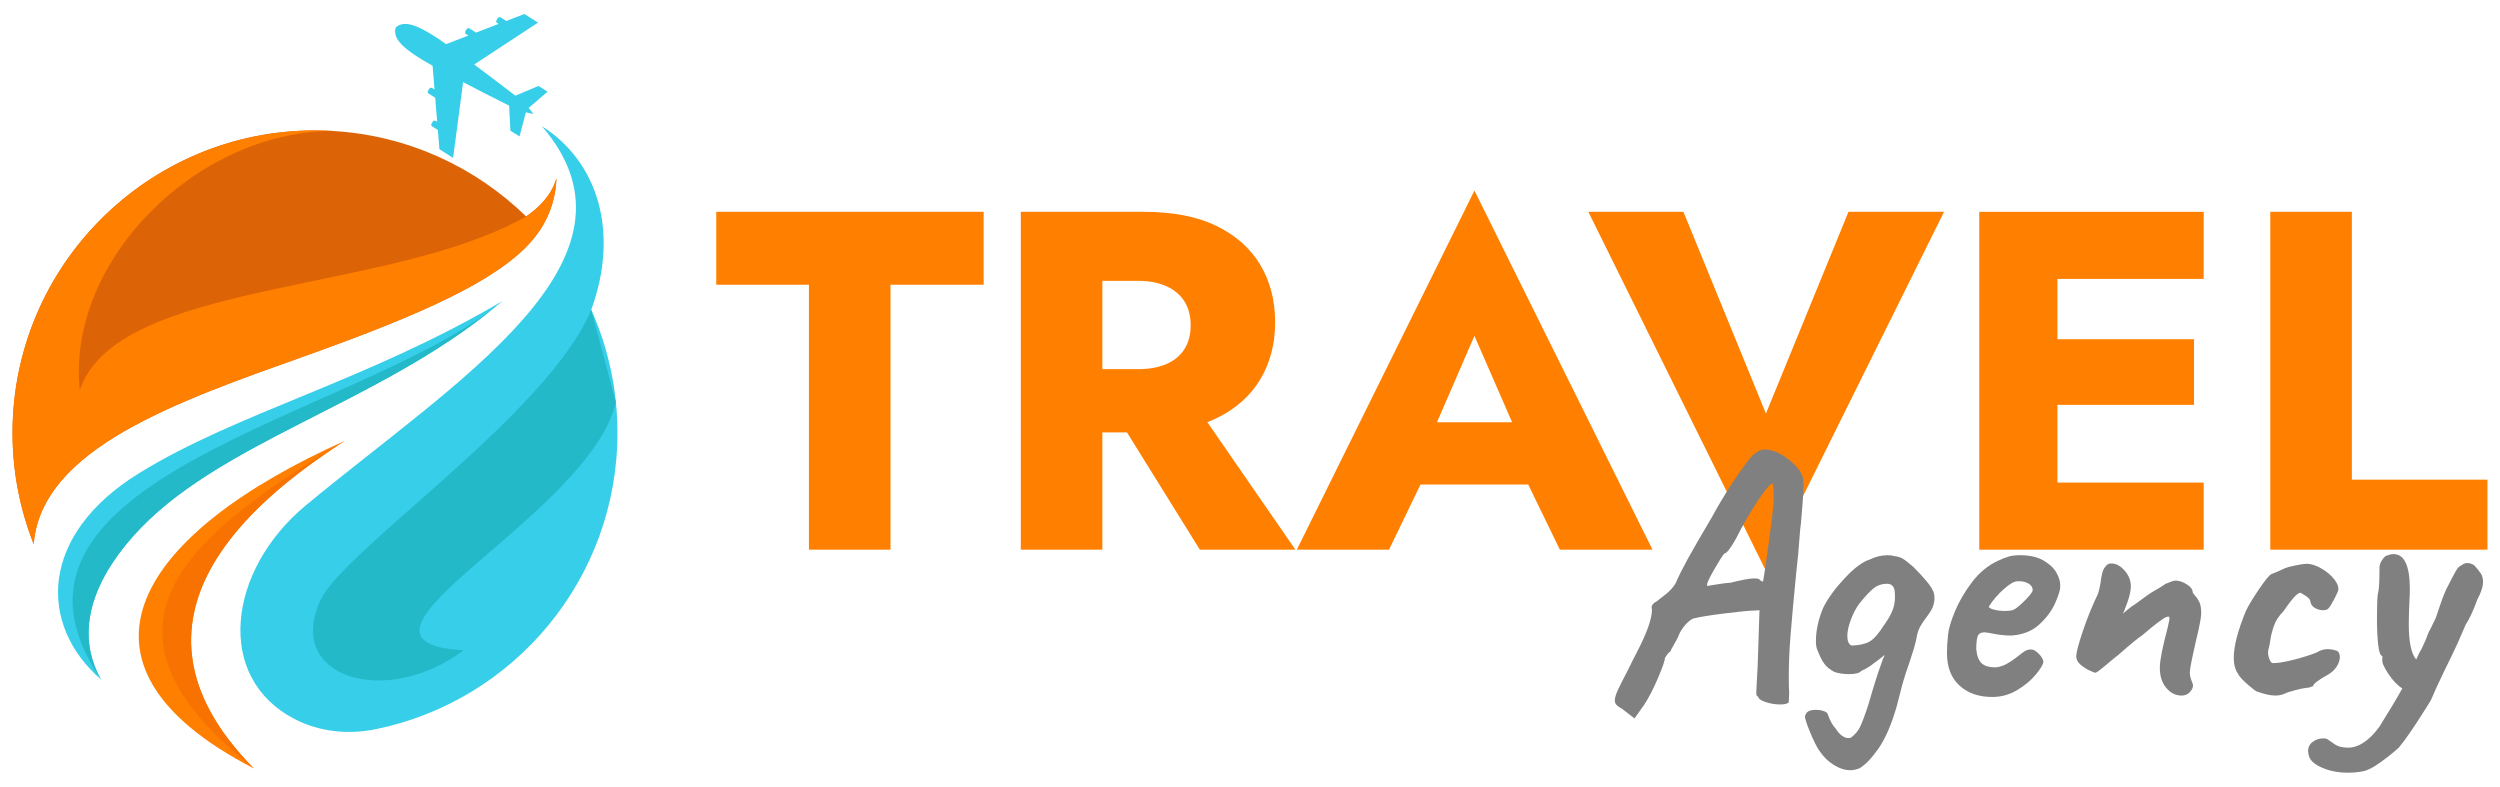 <?xml version="1.0" encoding="utf-8"?>
<!-- Generator: Adobe Illustrator 16.0.0, SVG Export Plug-In . SVG Version: 6.00 Build 0)  -->
<!DOCTYPE svg PUBLIC "-//W3C//DTD SVG 1.1//EN" "http://www.w3.org/Graphics/SVG/1.1/DTD/svg11.dtd">
<svg version="1.1" id="Layer_1" xmlns="http://www.w3.org/2000/svg" xmlns:xlink="http://www.w3.org/1999/xlink" x="0px" y="0px"
	 width="192.26px" height="60.5px" viewBox="0 0 192.26 60.5" enable-background="new 0 0 192.26 60.5" xml:space="preserve">
<g>
	<g>
		<g>
			<path fill="#FF7F00" d="M55.083,16.29h20.563v5.605h-7.163v20.377H62.21V21.895h-7.127V16.29z"/>
			<path fill="#FF7F00" d="M84.776,16.29v25.982h-6.272V16.29H84.776z M82.438,16.29h5.529c2.228,0,4.083,0.358,5.567,1.076
				c1.484,0.718,2.611,1.714,3.378,2.988c0.767,1.275,1.151,2.753,1.151,4.436c0,1.657-0.385,3.124-1.151,4.397
				c-0.767,1.274-1.894,2.27-3.378,2.987c-1.484,0.719-3.34,1.077-5.567,1.077h-5.529v-4.862h5.085c0.841,0,1.564-0.129,2.171-0.389
				c0.605-0.261,1.07-0.643,1.392-1.151c0.321-0.506,0.482-1.119,0.482-1.837c0-0.717-0.161-1.33-0.482-1.837
				c-0.321-0.506-0.786-0.896-1.392-1.169c-0.606-0.271-1.33-0.408-2.171-0.408h-5.085V16.29z M91.494,30.505l8.129,11.767h-7.35
				l-7.312-11.767H91.494z"/>
			<path fill="#FF7F00" d="M109.753,34.216l0.297,1.374l-3.229,6.682h-7.089l13.658-27.615l13.696,27.615h-7.127l-3.118-6.422
				l0.224-1.596l-3.675-8.426L109.753,34.216z M107.044,32.472h12.879l0.408,4.788h-13.732L107.044,32.472z"/>
			<path fill="#FF7F00" d="M142.156,16.29h7.348l-13.695,27.614L122.15,16.29h7.312l6.347,15.513L142.156,16.29z"/>
			<path fill="#FF7F00" d="M158.226,16.29v25.982h-6.013V16.29H158.226z M156.371,16.29h13.102v5.159h-13.102V16.29z
				 M156.371,26.088h12.359v5.048h-12.359V26.088z M156.371,37.112h13.102v5.16h-13.102V37.112z"/>
			<path fill="#FF7F00" d="M180.867,16.29v20.599h10.43v5.383h-16.703V16.29H180.867z"/>
		</g>
	</g>
	<g>
		<g>
			<path fill="#808080" d="M124.736,54.508c-0.201-0.111-0.343-0.212-0.425-0.303c-0.083-0.094-0.124-0.211-0.124-0.357
				c0-0.184,0.078-0.443,0.233-0.783c0.155-0.339,0.427-0.874,0.812-1.607c0.108-0.236,0.32-0.658,0.631-1.262
				c0.787-1.502,1.181-2.611,1.181-3.324c-0.019-0.037-0.027-0.092-0.027-0.164c0-0.184,0.146-0.349,0.439-0.494
				c0.056-0.055,0.251-0.211,0.591-0.469c0.338-0.256,0.607-0.549,0.811-0.878c0.236-0.549,0.54-1.157,0.906-1.826
				c0.365-0.669,0.998-1.762,1.895-3.282c0.879-1.611,1.813-3.066,2.802-4.367c0.183-0.256,0.389-0.457,0.618-0.604
				c0.229-0.146,0.426-0.221,0.59-0.221c0.568,0,1.148,0.221,1.744,0.66c0.595,0.439,0.984,0.877,1.168,1.317
				c0.072,0.129,0.109,0.403,0.109,0.825c0,0.566-0.064,1.527-0.191,2.883c-0.037,0.238-0.074,0.613-0.111,1.127
				c-0.055,0.822-0.137,1.703-0.246,2.637c-0.201,2.05-0.348,3.652-0.439,4.805c-0.093,1.154-0.138,2.236-0.138,3.241
				c0,0.513,0.009,0.89,0.027,1.127v0.192l-0.027,0.632c-0.11,0.108-0.329,0.163-0.659,0.163c-0.366,0-0.732-0.059-1.099-0.178
				s-0.567-0.26-0.604-0.426c-0.018-0.018-0.045-0.035-0.082-0.055c-0.037-0.018-0.055-0.1-0.055-0.246l0.027-0.605l0.082-1.538
				l0.138-4.202l-0.356,0.027c-0.367,0-1.141,0.073-2.321,0.221c-1.181,0.146-1.927,0.266-2.238,0.356
				c-0.165,0-0.366,0.11-0.604,0.329c-0.238,0.221-0.449,0.506-0.632,0.853c-0.056,0.183-0.184,0.443-0.384,0.782
				c-0.203,0.34-0.303,0.535-0.303,0.59c-0.109,0.073-0.206,0.17-0.289,0.289c-0.082,0.119-0.133,0.197-0.15,0.233
				c0,0.202-0.179,0.72-0.536,1.552c-0.356,0.833-0.71,1.515-1.058,2.047l-0.742,1.043L124.736,54.508z M132.07,44.936
				c0.385-0.064,0.723-0.105,1.016-0.123c0.879-0.221,1.484-0.331,1.813-0.331c0.183,0,0.312,0.019,0.385,0.056
				c0.055,0.073,0.114,0.123,0.179,0.15c0.064,0.028,0.104,0.042,0.123,0.042c0.037-0.147,0.183-1.146,0.439-2.994
				c0.256-1.849,0.385-2.985,0.385-3.405c0-0.293-0.01-0.545-0.027-0.757c-0.02-0.21-0.037-0.343-0.056-0.397
				c-0.165,0-0.54,0.436-1.126,1.305c-0.586,0.871-1.153,1.854-1.702,2.952c-0.422,0.751-0.714,1.126-0.879,1.126
				c-0.129,0.129-0.403,0.559-0.824,1.291s-0.587,1.137-0.494,1.209C131.429,45.042,131.685,45,132.07,44.936z"/>
			<path fill="#808080" d="M148.769,45.992c0,0.423-0.137,0.815-0.412,1.183c-0.055,0.092-0.156,0.232-0.303,0.426
				c-0.146,0.191-0.275,0.389-0.385,0.59s-0.191,0.431-0.247,0.687c-0.055,0.349-0.159,0.765-0.315,1.249
				c-0.155,0.486-0.261,0.811-0.316,0.976c-0.146,0.385-0.311,0.897-0.494,1.538l-0.439,1.703c-0.402,1.392-0.871,2.468-1.4,3.227
				c-0.532,0.76-1.025,1.269-1.482,1.525c-0.238,0.091-0.468,0.137-0.688,0.137c-0.403,0-0.82-0.133-1.25-0.398
				s-0.801-0.627-1.112-1.085c-0.201-0.274-0.458-0.792-0.769-1.552c-0.312-0.76-0.412-1.166-0.303-1.222
				c0.073-0.257,0.34-0.385,0.797-0.385c0.22,0,0.42,0.031,0.604,0.096c0.183,0.063,0.284,0.142,0.302,0.233
				c0.164,0.477,0.366,0.842,0.604,1.1c0.147,0.237,0.306,0.421,0.481,0.549c0.174,0.128,0.343,0.191,0.508,0.191
				c0.108,0,0.183-0.018,0.219-0.054c0.293-0.22,0.518-0.485,0.674-0.798c0.154-0.311,0.371-0.887,0.645-1.73
				c0.422-1.463,0.751-2.507,0.989-3.131c0.055-0.2,0.146-0.428,0.274-0.686l-0.494,0.385c-0.184,0.146-0.385,0.297-0.604,0.453
				c-0.22,0.154-0.458,0.288-0.714,0.398c-0.129,0.165-0.449,0.246-0.962,0.246c-0.384,0-0.751-0.054-1.098-0.164
				c-0.349-0.183-0.609-0.395-0.783-0.633c-0.175-0.236-0.353-0.594-0.536-1.07c-0.072-0.146-0.109-0.375-0.109-0.687
				c0-0.788,0.183-1.629,0.549-2.526c0.348-0.715,0.897-1.474,1.648-2.28c0.75-0.805,1.4-1.29,1.949-1.455
				c0.439-0.22,0.898-0.329,1.374-0.329c0.201,0,0.348,0.018,0.44,0.055c0.291,0.036,0.521,0.1,0.686,0.191s0.439,0.303,0.824,0.633
				c0.879,0.877,1.392,1.5,1.538,1.867C148.732,45.59,148.769,45.774,148.769,45.992z M145.597,46.79
				c0.118-0.367,0.158-0.77,0.123-1.209c-0.02-0.457-0.221-0.687-0.605-0.687c-0.384,0-0.719,0.109-1.002,0.329
				c-0.283,0.221-0.654,0.615-1.112,1.182c-0.274,0.366-0.503,0.807-0.687,1.318c-0.164,0.458-0.247,0.851-0.247,1.182
				c0,0.402,0.109,0.649,0.329,0.741c0.586-0.019,1.045-0.119,1.373-0.304c0.33-0.182,0.715-0.62,1.154-1.316
				C145.253,47.567,145.477,47.156,145.597,46.79z"/>
			<path fill="#808080" d="M150.691,52.722c-0.641-0.587-0.961-1.419-0.961-2.5c0-0.42,0.027-0.888,0.082-1.401
				c0.037-0.438,0.215-1.043,0.535-1.813c0.32-0.769,0.76-1.52,1.319-2.251c0.558-0.733,1.212-1.272,1.964-1.621
				c0.348-0.165,0.641-0.278,0.878-0.343c0.238-0.064,0.513-0.096,0.824-0.096c0.751,0,1.36,0.137,1.827,0.412
				c0.467,0.273,0.796,0.585,0.988,0.934c0.192,0.348,0.289,0.648,0.289,0.906v0.137v0.082c0,0.219-0.129,0.623-0.385,1.209
				c-0.258,0.586-0.664,1.136-1.223,1.648c-0.559,0.512-1.277,0.795-2.156,0.851c-0.439,0-0.865-0.041-1.277-0.123
				c-0.412-0.083-0.672-0.124-0.783-0.124c-0.274,0-0.447,0.101-0.521,0.303c-0.072,0.201-0.109,0.539-0.109,1.016
				c0.055,0.514,0.197,0.87,0.426,1.071c0.229,0.202,0.563,0.302,1.003,0.302c0.22,0,0.476-0.063,0.769-0.192
				c0.293-0.146,0.641-0.374,1.043-0.686c0.221-0.183,0.395-0.312,0.522-0.385s0.284-0.11,0.467-0.11c0.165,0,0.356,0.11,0.577,0.33
				c0.22,0.219,0.338,0.431,0.357,0.631c-0.037,0.22-0.238,0.549-0.604,0.989c-0.366,0.439-0.843,0.833-1.429,1.182
				c-0.586,0.347-1.217,0.521-1.895,0.521C152.174,53.601,151.333,53.309,150.691,52.722z M154.894,46.872
				c0.183-0.092,0.462-0.324,0.836-0.701c0.375-0.374,0.573-0.635,0.592-0.783c0-0.182-0.078-0.332-0.233-0.451
				s-0.371-0.197-0.646-0.234h-0.303c-0.238,0-0.581,0.197-1.029,0.591c-0.449,0.395-0.838,0.847-1.168,1.36
				c0.02,0.091,0.156,0.168,0.412,0.232c0.257,0.064,0.531,0.097,0.824,0.097C154.527,46.982,154.765,46.946,154.894,46.872z"/>
			<path fill="#808080" d="M168.845,49.426c-0.037,0.164-0.114,0.518-0.232,1.057c-0.119,0.541-0.188,0.949-0.207,1.223
				c0,0.201,0.041,0.408,0.123,0.618c0.084,0.21,0.125,0.335,0.125,0.371c0,0.183-0.082,0.36-0.248,0.535
				c-0.164,0.175-0.375,0.261-0.631,0.261c-0.458,0-0.852-0.197-1.182-0.59c-0.33-0.395-0.494-0.91-0.494-1.553
				c0-0.549,0.201-1.573,0.604-3.076c0.036-0.201,0.068-0.352,0.096-0.453c0.028-0.1,0.041-0.188,0.041-0.261
				c0-0.091-0.027-0.138-0.082-0.138c-0.128,0-0.312,0.088-0.55,0.262s-0.494,0.369-0.769,0.59l-0.687,0.577
				c-0.293,0.185-0.906,0.687-1.84,1.511c-0.129,0.092-0.436,0.343-0.92,0.755c-0.486,0.413-0.766,0.618-0.838,0.618
				c-0.073,0-0.234-0.059-0.481-0.18c-0.247-0.119-0.476-0.27-0.687-0.452s-0.315-0.393-0.315-0.632
				c0-0.273,0.165-0.906,0.495-1.896c0.328-0.989,0.723-1.959,1.18-2.91c0.056-0.147,0.119-0.422,0.192-0.825
				c0.073-0.658,0.192-1.07,0.357-1.235c0.11-0.183,0.265-0.274,0.468-0.274c0.365,0,0.709,0.184,1.029,0.549
				c0.32,0.367,0.48,0.77,0.48,1.209c0,0.312-0.087,0.72-0.262,1.223c-0.173,0.504-0.297,0.801-0.369,0.893
				c0.055-0.037,0.168-0.133,0.343-0.289c0.174-0.155,0.406-0.324,0.7-0.508c0.622-0.476,1.089-0.801,1.4-0.977
				c0.312-0.173,0.531-0.305,0.66-0.397c0.072-0.054,0.131-0.095,0.178-0.123c0.045-0.027,0.078-0.041,0.096-0.041
				c0.055-0.018,0.16-0.06,0.316-0.124c0.155-0.064,0.278-0.096,0.371-0.096c0.273,0,0.563,0.096,0.865,0.289
				c0.301,0.192,0.453,0.388,0.453,0.59c0,0.055,0.063,0.151,0.192,0.289c0.128,0.137,0.237,0.301,0.329,0.494
				c0.092,0.191,0.138,0.48,0.138,0.865C169.286,47.467,169.139,48.217,168.845,49.426z"/>
			<path fill="#808080" d="M174.998,53.491c-0.385,0-0.851-0.101-1.4-0.302c-0.073,0-0.316-0.179-0.729-0.536
				c-0.412-0.356-0.663-0.636-0.756-0.838c-0.219-0.311-0.328-0.723-0.328-1.235c0-0.88,0.311-2.079,0.934-3.598
				c0.201-0.421,0.535-0.976,1.002-1.662c0.468-0.687,0.783-1.075,0.948-1.167c0.056-0.018,0.183-0.069,0.384-0.152
				c0.201-0.082,0.43-0.187,0.688-0.314c0.127-0.055,0.393-0.124,0.797-0.205c0.402-0.084,0.686-0.125,0.851-0.125
				c0.348,0,0.732,0.125,1.153,0.371c0.422,0.247,0.756,0.535,1.003,0.865s0.334,0.613,0.261,0.852
				c-0.019,0.072-0.119,0.289-0.303,0.646c-0.183,0.356-0.328,0.589-0.438,0.7c-0.073,0.092-0.211,0.137-0.411,0.137
				c-0.239,0-0.459-0.063-0.66-0.192c-0.202-0.127-0.312-0.312-0.33-0.549c-0.037-0.11-0.15-0.229-0.342-0.356
				c-0.193-0.129-0.326-0.212-0.398-0.248c-0.129,0-0.303,0.125-0.522,0.371c-0.22,0.247-0.485,0.6-0.797,1.057
				c-0.349,0.35-0.591,0.719-0.728,1.113c-0.139,0.395-0.229,0.751-0.275,1.07c-0.045,0.321-0.087,0.535-0.123,0.646
				c-0.037,0.109-0.055,0.22-0.055,0.329c0,0.183,0.036,0.362,0.109,0.535c0.074,0.175,0.146,0.271,0.22,0.289
				c0.33,0.019,0.847-0.06,1.552-0.233s1.332-0.371,1.881-0.591c0.257-0.165,0.532-0.247,0.824-0.247
				c0.129,0,0.257,0.014,0.385,0.041s0.221,0.051,0.275,0.068c0.183,0.074,0.274,0.238,0.274,0.494c0,0.238-0.083,0.486-0.247,0.742
				c-0.166,0.257-0.395,0.467-0.688,0.632c-0.311,0.164-0.576,0.329-0.796,0.495c-0.22,0.164-0.329,0.291-0.329,0.383
				c-0.037,0-0.11,0.023-0.221,0.068c-0.109,0.047-0.183,0.061-0.22,0.042c-0.202,0.019-0.513,0.083-0.934,0.193
				c-0.421,0.109-0.696,0.202-0.823,0.273C175.465,53.446,175.236,53.491,174.998,53.491z"/>
			<path fill="#808080" d="M190.791,44.112c0.109,0.174,0.164,0.38,0.164,0.618c0,0.384-0.146,0.842-0.439,1.373
				c-0.146,0.421-0.307,0.815-0.48,1.18c-0.174,0.367-0.307,0.604-0.398,0.716l-0.632,1.455c-0.274,0.604-0.612,1.309-1.015,2.115
				c-0.496,1.025-0.844,1.784-1.045,2.279l-0.357,0.577c-0.916,1.464-1.62,2.489-2.114,3.075c-0.403,0.366-0.879,0.746-1.428,1.141
				c-0.55,0.393-0.989,0.617-1.319,0.672c-0.348,0.073-0.731,0.111-1.154,0.111c-0.75,0-1.418-0.129-2.004-0.387
				c-0.586-0.256-0.924-0.566-1.016-0.933l-0.056-0.329c0-0.313,0.124-0.555,0.37-0.729c0.248-0.174,0.519-0.261,0.812-0.261
				c0.183,0,0.32,0.046,0.411,0.138c0.037,0.018,0.184,0.119,0.439,0.302s0.604,0.274,1.043,0.274c0.825,0,1.631-0.54,2.418-1.62
				c0.77-1.228,1.355-2.207,1.758-2.938c-0.366-0.22-0.724-0.59-1.071-1.113c-0.347-0.521-0.503-0.882-0.467-1.084v-0.302
				c-0.146,0-0.251-0.275-0.315-0.825c-0.064-0.549-0.097-1.227-0.097-2.033c0-0.877,0.019-1.49,0.056-1.84
				c0.072-0.292,0.113-0.654,0.123-1.084s0.014-0.709,0.014-0.838c-0.018-0.256,0.031-0.48,0.15-0.673s0.234-0.325,0.344-0.397
				c0.238-0.092,0.431-0.139,0.578-0.139c0.841,0,1.263,0.898,1.263,2.692c0,0.348-0.01,0.614-0.027,0.797
				c-0.036,0.879-0.056,1.501-0.056,1.866c0,1.411,0.193,2.326,0.576,2.747c0.166-0.384,0.303-0.658,0.414-0.823
				c0.254-0.531,0.401-0.87,0.438-1.017c0.036-0.128,0.138-0.339,0.302-0.632l0.357-0.742c0.037-0.108,0.156-0.461,0.357-1.057
				c0.2-0.596,0.402-1.076,0.604-1.442c0.074-0.146,0.184-0.36,0.33-0.645s0.266-0.489,0.357-0.619
				c0.092-0.126,0.192-0.21,0.301-0.247c0.146-0.128,0.303-0.191,0.467-0.191c0.166,0,0.34,0.055,0.522,0.164
				C190.505,43.722,190.681,43.938,190.791,44.112z"/>
		</g>
	</g>
	<g>
		<path fill="#36CEE9" d="M30.412,2.185c-0.125,0.632,0.159,1.354,2.608,2.729c0.082,0.046,0.165,0.091,0.248,0.138l0.15,1.833
			L33.237,6.77c-0.075-0.046-0.173-0.025-0.22,0.05l-0.101,0.16c-0.047,0.074-0.024,0.172,0.05,0.218l0.503,0.317l0.152,1.85
			l-0.112-0.07c-0.074-0.046-0.172-0.024-0.219,0.05l-0.101,0.16c-0.046,0.074-0.024,0.173,0.05,0.219l0.434,0.272l0.121,1.484
			l1.053,0.661l0.768-5.826c1.324,0.694,2.626,1.354,3.539,1.812l0.099,1.927l0.699,0.438l0.491-1.854l0.589,0.134l-0.376-0.473
			l1.457-1.248l-0.7-0.44l-1.779,0.75c-0.808-0.623-1.968-1.51-3.168-2.4l4.913-3.223l-1.052-0.661l-1.39,0.536L38.504,1.34
			c-0.074-0.047-0.173-0.025-0.22,0.05l-0.101,0.16c-0.046,0.075-0.024,0.172,0.051,0.219l0.111,0.07l-1.732,0.668l-0.503-0.316
			c-0.074-0.047-0.173-0.024-0.22,0.05l-0.1,0.159c-0.047,0.074-0.024,0.173,0.051,0.22l0.181,0.113l-1.716,0.662
			c-0.077-0.055-0.154-0.109-0.231-0.163c-2.303-1.609-3.077-1.55-3.592-1.163C30.447,2.097,30.42,2.139,30.412,2.185z"/>
		<path fill="#DD6307" d="M42.789,13.731c-0.051,1.587-0.605,3.256-1.803,4.682c-2.56,3.057-8.314,5.679-17.558,8.974
			c-9.83,3.501-20.245,7.108-20.838,14.451c-1.045-2.648-1.626-5.528-1.626-8.544c0-12.848,10.415-23.264,23.26-23.264
			c0.463,0,0.918,0.016,1.373,0.042c5.773,0.337,10.978,2.782,14.864,6.573C41.373,16.034,42.386,15.081,42.789,13.731z"/>
		<path fill="#FF7F00" d="M19.529,59.1c-15.714-8.107-8.734-18.17,7.002-25.202C9.872,44.545,14.058,53.583,19.529,59.1z"/>
		<path fill="#36CEE9" d="M38.644,23.151c-0.138,0.118-0.282,0.233-0.429,0.351c-9.179,7.618-21.587,10.511-27.991,17.753
			c-4.951,5.603-3.295,9.513-2.452,11.007c-4.883-4.25-4.719-11.148,2.899-15.857C18.29,31.698,28.126,29.341,38.644,23.151z"/>
		<path fill="#FF7F00" d="M42.789,13.731c-0.051,1.587-0.605,3.256-1.803,4.682c-2.56,3.057-8.314,5.679-17.558,8.974
			c-9.83,3.501-20.245,7.108-20.838,14.451c-1.045-2.648-1.626-5.528-1.626-8.544c0-12.848,10.415-23.264,23.26-23.264
			c0.463,0,0.918,0.016,1.373,0.042c-10.449,0.021-20.489,9.964-19.46,19.931c2.831-8.501,23.715-7.338,34.324-13.357
			C41.373,16.034,42.386,15.081,42.789,13.731z"/>
		<path fill="#36CEE9" d="M45.47,23.825c2.18-5.985,0.51-11.401-3.799-14.121C50.528,19.961,35.044,29.291,23.5,38.88
			c-6.004,4.987-7.026,13.263-0.799,16.439c1.899,0.97,4.094,1.186,6.184,0.761c10.611-2.158,18.599-11.539,18.599-22.789
			C47.484,29.92,46.762,26.718,45.47,23.825z"/>
		<path fill="#24B9C9" d="M45.47,23.825c-3.311,7.973-18.957,18.414-20.797,22.283c-2.833,5.957,4.933,8.402,10.984,3.908
			c-11.473-0.684,9.655-10.287,11.706-19.079"/>
		<path fill="#F77200" d="M19.529,59.1c-13.548-10.678-5.536-17.715,7.002-25.202C9.872,44.545,14.058,53.583,19.529,59.1z"/>
		<path fill="#24B9C9" d="M38.215,23.502c-9.179,7.618-21.587,10.511-27.991,17.753c-4.951,5.603-3.295,9.513-2.452,11.007
			C-2.735,36.787,27.46,32.069,38.215,23.502z"/>
	</g>
</g>
</svg>
